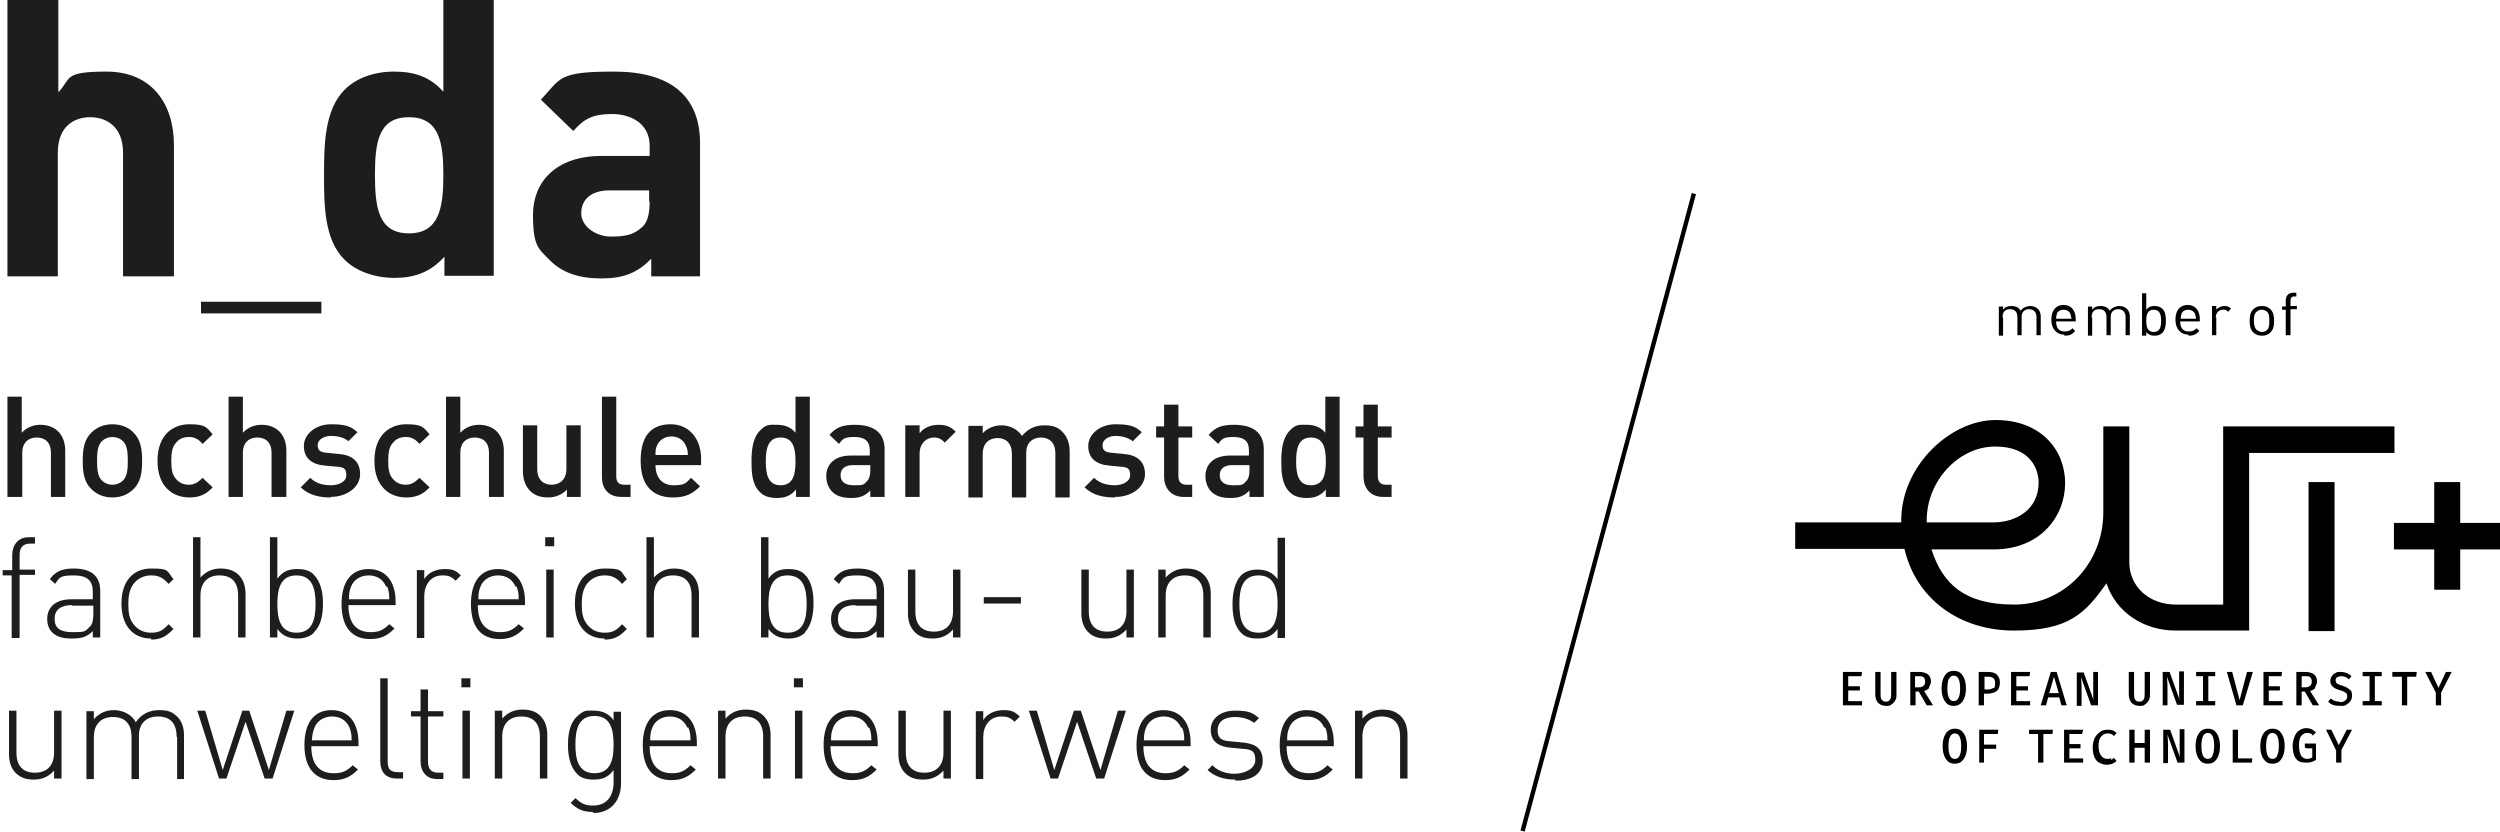 <?xml version="1.0" encoding="UTF-8"?>
<svg id="Ebene_1" data-name="Ebene 1" xmlns="http://www.w3.org/2000/svg" version="1.1" viewBox="0 0 471.4 156.8">
  <defs>
    <style>
      .cls-1 {
        fill: #1d1d1b;
      }

      .cls-1, .cls-2 {
        stroke-width: 0px;
      }

      .cls-2 {
        fill: #000;
      }
    </style>
  </defs>
  <g id="bau-_und_umweltingenieurwesen_2" data-name="bau- und umweltingenieurwesen 2">
    <path class="cls-1" d="M122.5,38c0,2.3-.4,3.9-1.4,4.8-1.7,1.6-3.4,1.8-6,1.8s-5.5-1.8-5.5-4.4,1.9-4.3,5.3-4.3h7.5v2.1h0ZM132,52.1v-25.1c0-8.9-5.6-13.5-16.2-13.5s-10,1.2-13.8,5.3l6.1,5.9c2-2.3,3.7-3.2,7.3-3.2s7.1,1.8,7.1,6v1.9h-9c-8.8,0-13,5-13,11.1s1.1,6.4,3.2,8.6c2.3,2.3,5.4,3.4,9.7,3.4s6.8-1.1,9.4-3.7v3.3h9.3ZM83.6,33c0,6.2-.8,11-6.5,11s-6.4-4.8-6.4-11,.7-10.9,6.4-10.9,6.5,4.7,6.5,10.9M93.1,52.1V0h-9.5v17.3c-2.5-2.8-5.4-3.8-9.3-3.8s-7.2,1.3-9.3,3.4c-3.8,3.8-3.9,10.3-3.9,16s0,12.3,3.9,16.1c2.1,2.1,5.6,3.4,9.4,3.4s6.8-1.1,9.4-4v3.6h9.3ZM60.6,56.9h-22.7v2.2h22.7v-2.2ZM32.8,52.1v-24.7c0-8.1-4.4-13.9-12.7-13.9s-6.6,1.3-9.1,3.9V0H1.4v52.1h9.5v-23.3c0-5,3.1-6.7,6.1-6.7s6.2,1.7,6.2,6.7v23.3h9.5Z"/>
    <g>
      <path class="cls-1" d="M9.6,93.7v-8.3c0-2.1-1.2-2.9-2.7-2.9s-2.7.9-2.7,2.9v8.3H1.4v-18.9h2.7v6.8c.9-1,2.2-1.5,3.5-1.5,3,0,4.7,2,4.7,4.9v8.7h-2.7Z"/>
      <path class="cls-1" d="M25.2,92.2c-.9.9-2.2,1.6-4,1.6s-3.1-.7-4-1.6c-1.3-1.3-1.6-3-1.6-5.3s.3-4,1.6-5.3c.9-.9,2.2-1.6,4-1.6s3.2.7,4,1.6c1.3,1.3,1.6,3,1.6,5.3s-.3,4-1.6,5.3ZM23.2,83.2c-.5-.5-1.2-.8-2-.8s-1.5.3-2,.8c-.8.8-.9,2.2-.9,3.7s.1,2.9.9,3.7c.5.5,1.2.8,2,.8s1.5-.3,2-.8c.8-.8.9-2.2.9-3.7s-.1-2.9-.9-3.7Z"/>
      <path class="cls-1" d="M35.7,93.8c-3,0-6-1.9-6-6.9s3-6.9,6-6.9,3.2.5,4.4,1.9l-1.9,1.8c-.8-.9-1.5-1.3-2.6-1.3s-1.9.4-2.5,1.2c-.6.7-.8,1.7-.8,3.3s.2,2.6.8,3.3c.6.8,1.5,1.2,2.5,1.2s1.7-.4,2.6-1.3l1.9,1.8c-1.3,1.4-2.6,1.9-4.4,1.9h0Z"/>
      <path class="cls-1" d="M51.2,93.7v-8.3c0-2.1-1.2-2.9-2.7-2.9s-2.7.9-2.7,2.9v8.3h-2.7v-18.9h2.7v6.8c.9-1,2.2-1.5,3.5-1.5,3,0,4.7,2,4.7,4.9v8.7h-2.7Z"/>
      <path class="cls-1" d="M62.4,93.8c-2.2,0-4.1-.4-5.7-1.9l1.8-1.8c1.1,1.1,2.5,1.4,3.9,1.4s2.9-.6,2.9-1.9-.5-1.5-1.8-1.6l-2.2-.2c-2.5-.2-4-1.4-4-3.7s2.3-4.1,5.1-4.1,3.8.4,5,1.5l-1.7,1.7c-.8-.7-2-1-3.3-1s-2.5.7-2.5,1.7.4,1.4,1.9,1.5l2.1.2c2.5.2,4,1.4,4,3.8s-2.4,4.3-5.6,4.3h0Z"/>
      <path class="cls-1" d="M76.6,93.8c-3,0-6-1.9-6-6.9s3-6.9,6-6.9,3.2.5,4.4,1.9l-1.9,1.8c-.8-.9-1.5-1.3-2.6-1.3s-1.9.4-2.5,1.2c-.6.7-.8,1.7-.8,3.3s.2,2.6.8,3.3c.6.8,1.5,1.2,2.5,1.2s1.7-.4,2.6-1.3l1.9,1.8c-1.3,1.4-2.6,1.9-4.4,1.9h0Z"/>
      <path class="cls-1" d="M92.2,93.7v-8.3c0-2.1-1.2-2.9-2.7-2.9s-2.7.9-2.7,2.9v8.3h-2.7v-18.9h2.7v6.8c.9-1,2.2-1.5,3.5-1.5,3,0,4.7,2,4.7,4.9v8.7h-2.7Z"/>
      <path class="cls-1" d="M106.9,93.7v-1.4c-.9,1-2.2,1.5-3.6,1.5s-2.5-.4-3.3-1.2c-1-1-1.4-2.3-1.4-3.8v-8.6h2.7v8.2c0,2.1,1.2,3,2.7,3s2.8-.9,2.8-3v-8.2h2.7v13.5h-2.7,0Z"/>
      <path class="cls-1" d="M117.2,93.7c-2.6,0-3.7-1.7-3.7-3.7v-15.2h2.7v15c0,1,.4,1.6,1.5,1.6h1.2v2.3h-1.7Z"/>
      <path class="cls-1" d="M123.6,87.7c0,2.3,1.2,3.8,3.4,3.8s2.3-.4,3.3-1.4l1.7,1.6c-1.4,1.4-2.7,2.1-5.1,2.1-3.4,0-6.1-1.8-6.1-6.9s2.3-6.9,5.7-6.9,5.7,2.7,5.7,6.5v1.2h-8.8,0ZM129.3,84c-.4-1-1.4-1.7-2.7-1.7s-2.3.7-2.7,1.7c-.3.6-.3,1-.3,1.8h6.1c0-.8-.1-1.2-.4-1.8Z"/>
      <path class="cls-1" d="M150.1,93.7v-1.4c-1,1.2-2.1,1.6-3.6,1.6s-2.6-.4-3.3-1.2c-1.4-1.4-1.5-3.7-1.5-5.7s.2-4.3,1.5-5.7,1.9-1.2,3.3-1.2,2.6.4,3.5,1.5v-6.8h2.7v18.9h-2.7ZM147.2,82.5c-2.4,0-2.8,2.1-2.8,4.5s.4,4.5,2.8,4.5,2.8-2.1,2.8-4.5-.4-4.5-2.8-4.5Z"/>
      <path class="cls-1" d="M164.1,93.7v-1.2c-1,1-1.9,1.4-3.6,1.4s-2.8-.4-3.6-1.2c-.7-.7-1.1-1.8-1.1-2.9,0-2.3,1.6-3.9,4.6-3.9h3.6v-1c0-1.7-.9-2.5-2.9-2.5s-2.2.4-2.9,1.3l-1.8-1.7c1.3-1.5,2.6-1.9,4.8-1.9,3.7,0,5.6,1.6,5.6,4.6v9h-2.7,0ZM164.1,87.7h-3.2c-1.6,0-2.4.7-2.4,1.9s.8,1.9,2.5,1.9,1.8,0,2.5-.8c.4-.4.6-1,.6-2v-1.1Z"/>
      <path class="cls-1" d="M178.1,83.4c-.6-.6-1.1-.9-2-.9-1.5,0-2.7,1.2-2.7,3v8.2h-2.7v-13.5h2.7v1.5c.7-1,2.1-1.6,3.6-1.6s2.3.4,3.2,1.3l-2.1,2.1h0Z"/>
      <path class="cls-1" d="M199,93.7v-8.2c0-2.1-1.2-3-2.7-3s-2.8.9-2.8,2.9v8.4h-2.7v-8.2c0-2.1-1.2-3-2.7-3s-2.8.9-2.8,3v8.2h-2.7v-13.5h2.7v1.4c.9-1,2.2-1.5,3.6-1.5s3,.7,3.8,2c1.1-1.3,2.4-2,4.2-2s2.6.4,3.4,1.2c1,1,1.4,2.3,1.4,3.8v8.6h-2.7Z"/>
      <path class="cls-1" d="M210.2,93.8c-2.2,0-4.1-.4-5.7-1.9l1.8-1.8c1.1,1.1,2.6,1.4,3.9,1.4s2.9-.6,2.9-1.9-.5-1.5-1.8-1.6l-2.1-.2c-2.5-.2-4-1.4-4-3.7s2.3-4.1,5.1-4.1,3.8.4,5,1.5l-1.7,1.7c-.9-.7-2.1-1-3.3-1s-2.4.7-2.4,1.7.4,1.4,1.9,1.5l2.1.2c2.5.2,4,1.4,4,3.8s-2.4,4.3-5.6,4.3h0Z"/>
      <path class="cls-1" d="M223.2,93.7c-2.5,0-3.7-1.8-3.7-3.8v-7.4h-1.5v-2.1h1.5v-4.1h2.7v4.1h2.6v2.1h-2.6v7.3c0,1,.5,1.6,1.5,1.6h1.1v2.3h-1.6Z"/>
      <path class="cls-1" d="M235.6,93.7v-1.2c-1,1-1.9,1.4-3.6,1.4s-2.8-.4-3.6-1.2c-.7-.7-1.1-1.8-1.1-2.9,0-2.3,1.6-3.9,4.6-3.9h3.6v-1c0-1.7-.9-2.5-2.9-2.5s-2.2.4-2.9,1.3l-1.8-1.7c1.3-1.5,2.6-1.9,4.8-1.9,3.7,0,5.6,1.6,5.6,4.6v9h-2.7,0ZM235.6,87.7h-3.2c-1.6,0-2.4.7-2.4,1.9s.8,1.9,2.5,1.9,1.8,0,2.5-.8c.4-.4.6-1,.6-2v-1.1Z"/>
      <path class="cls-1" d="M250,93.7v-1.4c-1,1.2-2.1,1.6-3.6,1.6s-2.6-.4-3.3-1.2c-1.4-1.4-1.5-3.7-1.5-5.7s.2-4.3,1.5-5.7,1.9-1.2,3.3-1.2,2.6.4,3.5,1.5v-6.8h2.7v18.9h-2.7ZM247.2,82.5c-2.4,0-2.8,2.1-2.8,4.5s.4,4.5,2.8,4.5,2.8-2.1,2.8-4.5-.4-4.5-2.8-4.5Z"/>
      <path class="cls-1" d="M260.8,93.7c-2.5,0-3.7-1.8-3.7-3.8v-7.4h-1.5v-2.1h1.5v-4.1h2.7v4.1h2.6v2.1h-2.6v7.3c0,1,.5,1.6,1.5,1.6h1.1v2.3h-1.6,0Z"/>
      <path class="cls-1" d="M3.6,120.3h-1.4v-11.8H.5v-1h1.8v-2.8c0-1.9,1.1-3.4,3.1-3.4h1.2v1.2h-.9c-1.4,0-2,.8-2,2.1v2.8h2.9v1h-2.9v11.8h0Z"/>
      <path class="cls-1" d="M17.5,119c-1.1,1.1-2.1,1.4-3.9,1.4s-2.9-.3-3.8-1.2c-.6-.6-.9-1.5-.9-2.5,0-2.3,1.7-3.7,4.5-3.7h4.1v-1.4c0-2.1-1-3.1-3.6-3.1s-2.7.4-3.5,1.6l-1-.9c1.1-1.5,2.4-2,4.5-2,3.4,0,5,1.5,5,4.2v8.8h-1.4v-1.3h0ZM13.6,114.1c-2.2,0-3.3.9-3.3,2.6s1,2.5,3.4,2.5,2.3-.1,3.2-1c.5-.4.7-1.3.7-2.4v-1.6h-4Z"/>
      <path class="cls-1" d="M28.5,120.4c-3.5,0-5.6-2.5-5.6-6.6s2.1-6.6,5.6-6.6,2.9.4,4.2,2l-.9.9c-1.1-1.2-1.9-1.6-3.3-1.6s-2.6.6-3.4,1.7c-.6.9-.9,1.9-.9,3.7s.2,2.7.9,3.7c.8,1.1,1.9,1.7,3.4,1.7s2.2-.4,3.3-1.6l.9.9c-1.4,1.5-2.5,2-4.2,2Z"/>
      <path class="cls-1" d="M44.9,112.3c0-2.5-1.2-3.8-3.5-3.8s-3.6,1.4-3.6,3.8v7.9h-1.4v-18.9h1.4v7.6c1-1.1,2.2-1.7,3.8-1.7,3,0,4.7,1.8,4.7,4.8v8.2h-1.4v-7.9h0Z"/>
      <path class="cls-1" d="M59.2,119.3c-.7.7-1.8,1.1-3.1,1.1s-2.7-.3-3.8-1.8v1.6h-1.4v-18.9h1.4v7.8c1.1-1.5,2.3-1.8,3.8-1.8s2.5.4,3.1,1.1c1.3,1.3,1.7,3.4,1.7,5.4s-.3,4.1-1.7,5.4h0ZM55.9,108.5c-3.1,0-3.6,2.7-3.6,5.4s.5,5.4,3.6,5.4,3.6-2.7,3.6-5.4-.5-5.4-3.6-5.4Z"/>
      <path class="cls-1" d="M69.9,119.2c1.5,0,2.4-.4,3.5-1.5l1,.8c-1.3,1.3-2.5,2-4.6,2-3.5,0-5.4-2.3-5.4-6.6s1.9-6.6,5.1-6.6,5.1,2.3,5.1,6.2v.6h-8.9c0,3.3,1.4,5.1,4.2,5.1ZM72.8,110.6c-.6-1.4-1.8-2.1-3.3-2.1s-2.8.8-3.3,2.1c-.3.8-.4,1.2-.4,2.4h7.6c0-1.2-.1-1.6-.4-2.4h0Z"/>
      <path class="cls-1" d="M83.4,108.5c-2.2,0-3.4,1.8-3.4,3.9v7.9h-1.4v-12.8h1.4v1.7c.7-1.2,2.2-1.9,3.8-1.9s2.2.3,3.1,1.2l-1,1c-.8-.8-1.4-1-2.4-1h0Z"/>
      <path class="cls-1" d="M94.3,119.2c1.5,0,2.4-.4,3.5-1.5l1,.8c-1.3,1.3-2.5,2-4.6,2-3.5,0-5.4-2.3-5.4-6.6s1.9-6.6,5.1-6.6,5.1,2.3,5.1,6.2v.6h-8.9c0,3.3,1.4,5.1,4.2,5.1ZM97.2,110.6c-.6-1.4-1.8-2.1-3.3-2.1s-2.8.8-3.3,2.1c-.3.8-.4,1.2-.4,2.4h7.6c0-1.2-.1-1.6-.4-2.4h0Z"/>
      <path class="cls-1" d="M102.8,101.3h1.7v1.7h-1.7v-1.7ZM103,107.4h1.4v12.8h-1.4v-12.8Z"/>
      <path class="cls-1" d="M114,120.4c-3.5,0-5.6-2.5-5.6-6.6s2.1-6.6,5.6-6.6,2.9.4,4.2,2l-.9.9c-1.1-1.2-1.9-1.6-3.3-1.6s-2.6.6-3.4,1.7c-.6.9-.9,1.9-.9,3.7s.2,2.7.9,3.7c.8,1.1,1.9,1.7,3.4,1.7s2.2-.4,3.3-1.6l.9.9c-1.4,1.5-2.5,2-4.2,2Z"/>
      <path class="cls-1" d="M130.4,112.3c0-2.5-1.2-3.8-3.5-3.8s-3.6,1.4-3.6,3.8v7.9h-1.4v-18.9h1.4v7.6c1-1.1,2.2-1.7,3.8-1.7,3,0,4.7,1.8,4.7,4.8v8.2h-1.4v-7.9h0Z"/>
      <path class="cls-1" d="M151.8,119.3c-.7.7-1.8,1.1-3.1,1.1s-2.7-.3-3.8-1.8v1.6h-1.4v-18.9h1.4v7.8c1.1-1.5,2.3-1.8,3.8-1.8s2.5.4,3.1,1.1c1.3,1.3,1.6,3.4,1.6,5.4s-.4,4.1-1.6,5.4h0ZM148.5,108.5c-3.1,0-3.6,2.7-3.6,5.4s.5,5.4,3.6,5.4,3.6-2.7,3.6-5.4-.5-5.4-3.6-5.4Z"/>
      <path class="cls-1" d="M165.3,119c-1.1,1.1-2.1,1.4-3.9,1.4s-2.9-.3-3.8-1.2c-.6-.6-.9-1.5-.9-2.5,0-2.3,1.7-3.7,4.5-3.7h4.1v-1.4c0-2.1-1-3.1-3.6-3.1s-2.7.4-3.5,1.6l-1-.9c1.1-1.5,2.4-2,4.5-2,3.4,0,5,1.5,5,4.2v8.8h-1.4v-1.3h0ZM161.3,114.1c-2.2,0-3.3.9-3.3,2.6s1,2.5,3.4,2.5,2.3-.1,3.2-1c.5-.4.7-1.3.7-2.4v-1.6h-4Z"/>
      <path class="cls-1" d="M179.7,118.7c-1,1.1-2.2,1.7-3.8,1.7s-2.6-.4-3.4-1.2c-.9-.9-1.3-2.1-1.3-3.6v-8.2h1.4v7.9c0,2.5,1.2,3.8,3.5,3.8s3.6-1.4,3.6-3.8v-7.9h1.4v12.8h-1.4v-1.5h0Z"/>
      <path class="cls-1" d="M185.5,112.6h7v1.2h-7v-1.2Z"/>
      <path class="cls-1" d="M212.4,118.7c-1,1.1-2.2,1.7-3.8,1.7s-2.6-.4-3.4-1.2c-.9-.9-1.3-2.1-1.3-3.6v-8.2h1.4v7.9c0,2.5,1.2,3.8,3.5,3.8s3.6-1.4,3.6-3.8v-7.9h1.4v12.8h-1.4v-1.5h0Z"/>
      <path class="cls-1" d="M226.9,112.3c0-2.5-1.2-3.8-3.5-3.8s-3.6,1.4-3.6,3.8v7.9h-1.4v-12.8h1.4v1.5c1-1.1,2.2-1.7,3.8-1.7s2.6.4,3.4,1.2c.9.9,1.3,2.1,1.3,3.6v8.2h-1.4v-7.9h0Z"/>
      <path class="cls-1" d="M240.9,118.6c-1.1,1.5-2.3,1.8-3.8,1.8s-2.5-.4-3.1-1.1c-1.3-1.3-1.6-3.4-1.6-5.4s.4-4.1,1.6-5.4c.7-.7,1.8-1.1,3.1-1.1s2.7.3,3.8,1.8v-7.8h1.4v18.9h-1.4v-1.6h0ZM237.3,108.5c-3.1,0-3.6,2.7-3.6,5.4s.5,5.4,3.6,5.4,3.6-2.7,3.6-5.4-.5-5.4-3.6-5.4Z"/>
      <path class="cls-1" d="M10.2,145.3c-1,1.1-2.2,1.7-3.8,1.7s-2.5-.4-3.4-1.2c-.9-.9-1.3-2.1-1.3-3.6v-8.2h1.4v7.9c0,2.5,1.2,3.8,3.5,3.8s3.6-1.4,3.6-3.8v-7.9h1.4v12.8h-1.4v-1.5h0Z"/>
      <path class="cls-1" d="M33.3,138.9c0-2.5-1.2-3.8-3.5-3.8s-3.6,1.4-3.6,3.6v8.2h-1.4v-7.9c0-2.5-1.2-3.8-3.5-3.8s-3.6,1.4-3.6,3.8v7.9h-1.4v-12.8h1.4v1.5c1-1.1,2.2-1.7,3.8-1.7s3.4.8,4.1,2.3c1-1.5,2.5-2.3,4.4-2.3s2.5.4,3.4,1.2c.9.9,1.3,2.1,1.3,3.6v8.2h-1.3v-7.9h0Z"/>
      <path class="cls-1" d="M49.9,146.8l-3.6-10.7-3.6,10.7h-1.4l-4.1-12.8h1.5l3.3,11.2,3.7-11.2h1.3l3.7,11.2,3.3-11.2h1.5l-4.1,12.8h-1.4Z"/>
      <path class="cls-1" d="M63,145.8c1.5,0,2.4-.4,3.5-1.5l1,.8c-1.3,1.3-2.5,2-4.6,2-3.5,0-5.5-2.3-5.5-6.6s1.9-6.6,5.1-6.6,5.1,2.3,5.1,6.2v.6h-8.9c0,3.3,1.4,5.1,4.2,5.1ZM65.9,137.2c-.6-1.4-1.8-2.1-3.3-2.1s-2.8.8-3.3,2.1c-.3.8-.4,1.2-.5,2.4h7.5c0-1.2-.1-1.6-.4-2.4h0Z"/>
      <path class="cls-1" d="M71.7,143.5v-15.6h1.4v15.6c0,1.5.4,2.1,2,2.1h.9v1.2h-1.2c-2.1,0-3.1-1.3-3.1-3.3h0Z"/>
      <path class="cls-1" d="M79.3,143.5v-8.4h-1.8v-1h1.8v-4.1h1.4v4.1h2.9v1h-2.9v8.5c0,1.4.6,2.1,2,2.1h.9v1.2h-1.2c-2,0-3.1-1.4-3.1-3.4h0Z"/>
      <path class="cls-1" d="M87,127.9h1.7v1.7h-1.7v-1.7ZM87.2,134h1.4v12.8h-1.4v-12.8Z"/>
      <path class="cls-1" d="M101.8,138.9c0-2.5-1.2-3.8-3.5-3.8s-3.6,1.4-3.6,3.8v7.9h-1.4v-12.8h1.4v1.5c1-1.1,2.2-1.7,3.8-1.7s2.6.4,3.4,1.2c.9.9,1.3,2.1,1.3,3.6v8.2h-1.4v-7.9h0Z"/>
      <path class="cls-1" d="M111.8,153.1c-1.9,0-2.9-.5-4.2-1.7l.9-.9c1,.9,1.7,1.4,3.3,1.4,2.7,0,3.9-1.9,3.9-4.4v-2.3c-1.1,1.5-2.3,1.8-3.8,1.8s-2.5-.4-3.1-1.1c-1.3-1.3-1.7-3.4-1.7-5.4s.3-4.1,1.7-5.4,1.8-1.1,3.1-1.1,2.7.3,3.8,1.8v-1.6h1.4v13.5c0,3.2-1.9,5.6-5.2,5.6h0ZM112.1,135c-3.1,0-3.6,2.7-3.6,5.4s.5,5.4,3.6,5.4,3.6-2.7,3.6-5.4-.5-5.4-3.6-5.4Z"/>
      <path class="cls-1" d="M126.7,145.8c1.5,0,2.4-.4,3.5-1.5l1,.8c-1.3,1.3-2.5,2-4.6,2-3.5,0-5.4-2.3-5.4-6.6s1.9-6.6,5.1-6.6,5.1,2.3,5.1,6.2v.6h-8.9c0,3.3,1.4,5.1,4.2,5.1h0ZM129.6,137.2c-.6-1.4-1.8-2.1-3.3-2.1s-2.8.8-3.3,2.1c-.3.8-.4,1.2-.4,2.4h7.6c0-1.2-.1-1.6-.4-2.4h0Z"/>
      <path class="cls-1" d="M143.9,138.9c0-2.5-1.2-3.8-3.5-3.8s-3.6,1.4-3.6,3.8v7.9h-1.4v-12.8h1.4v1.5c1-1.1,2.2-1.7,3.8-1.7s2.6.4,3.4,1.2c.9.9,1.3,2.1,1.3,3.6v8.2h-1.4v-7.9h0Z"/>
      <path class="cls-1" d="M149.7,127.9h1.7v1.7h-1.7v-1.7ZM149.9,134h1.4v12.8h-1.4v-12.8Z"/>
      <path class="cls-1" d="M160.8,145.8c1.5,0,2.4-.4,3.5-1.5l1,.8c-1.3,1.3-2.5,2-4.6,2-3.5,0-5.4-2.3-5.4-6.6s1.9-6.6,5.1-6.6,5.1,2.3,5.1,6.2v.6h-8.9c0,3.3,1.4,5.1,4.2,5.1ZM163.7,137.2c-.6-1.4-1.8-2.1-3.3-2.1s-2.8.8-3.3,2.1c-.3.8-.4,1.2-.4,2.4h7.6c0-1.2-.1-1.6-.4-2.4h0Z"/>
      <path class="cls-1" d="M177.9,145.3c-1,1.1-2.2,1.7-3.8,1.7s-2.6-.4-3.4-1.2c-.9-.9-1.3-2.1-1.3-3.6v-8.2h1.4v7.9c0,2.5,1.2,3.8,3.5,3.8s3.6-1.4,3.6-3.8v-7.9h1.4v12.8h-1.4v-1.5h0Z"/>
      <path class="cls-1" d="M188.8,135.1c-2.2,0-3.4,1.8-3.4,3.9v7.9h-1.4v-12.8h1.4v1.7c.7-1.2,2.2-1.9,3.8-1.9s2.1.3,3.1,1.2l-1,1c-.8-.8-1.4-1-2.4-1h0Z"/>
      <path class="cls-1" d="M206.7,146.8l-3.6-10.7-3.6,10.7h-1.4l-4.1-12.8h1.5l3.3,11.2,3.7-11.2h1.3l3.7,11.2,3.3-11.2h1.5l-4.1,12.8h-1.4Z"/>
      <path class="cls-1" d="M219.8,145.8c1.5,0,2.4-.4,3.5-1.5l1,.8c-1.3,1.3-2.5,2-4.6,2-3.5,0-5.4-2.3-5.4-6.6s1.9-6.6,5.1-6.6,5.1,2.3,5.1,6.2v.6h-8.9c0,3.3,1.4,5.1,4.2,5.1ZM222.7,137.2c-.6-1.4-1.8-2.1-3.3-2.1s-2.8.8-3.3,2.1c-.3.8-.4,1.2-.4,2.4h7.6c0-1.2-.1-1.6-.4-2.4h0Z"/>
      <path class="cls-1" d="M232.9,147c-2.2,0-3.9-.6-5.2-1.8l.9-.9c1,1,2.4,1.6,4.2,1.6s3.9-.9,3.9-2.6-.7-2-2.4-2.1l-2.1-.2c-2.6-.2-3.9-1.3-3.9-3.4s1.8-3.6,4.6-3.6,3.4.5,4.5,1.4l-.9.9c-1-.7-2.2-1.1-3.6-1.1-2.1,0-3.3.9-3.3,2.5s.8,2,2.6,2.1l2.1.2c2.1.2,3.8.9,3.8,3.4s-2,3.8-5.1,3.8h0Z"/>
      <path class="cls-1" d="M246.8,145.8c1.5,0,2.4-.4,3.5-1.5l1,.8c-1.3,1.3-2.5,2-4.6,2-3.5,0-5.4-2.3-5.4-6.6s1.9-6.6,5.1-6.6,5.1,2.3,5.1,6.2v.6h-8.9c0,3.3,1.4,5.1,4.2,5.1ZM249.7,137.2c-.6-1.4-1.8-2.1-3.3-2.1s-2.8.8-3.3,2.1c-.3.8-.4,1.2-.4,2.4h7.6c0-1.2-.1-1.6-.4-2.4h0Z"/>
      <path class="cls-1" d="M264,138.9c0-2.5-1.2-3.8-3.5-3.8s-3.6,1.4-3.6,3.8v7.9h-1.4v-12.8h1.4v1.5c1-1.1,2.2-1.7,3.8-1.7s2.5.4,3.4,1.2c.9.9,1.3,2.1,1.3,3.6v8.2h-1.4v-7.9h0Z"/>
    </g>
  </g>
  <g id="eut_V2" data-name="eut V2">
    <g>
      <polygon class="cls-2" points="286.7 156.6 287.5 156.8 319.8 36.6 319 36.4 286.7 156.6"/>
      <path class="cls-2" d="M377.6,59.8c0-1,.5-1.5,1.4-1.5s1.4.5,1.4,1.5v3.4h.8v-3.5c0-.9.6-1.4,1.4-1.4s1.4.5,1.4,1.5v3.4h.8v-3.5c0-.6-.2-1.2-.6-1.5-.3-.3-.8-.5-1.4-.5s-1.4.3-1.8.9c-.3-.6-.9-.9-1.7-.9s-1.2.2-1.6.7v-.6h-.8v5.5h.8v-3.4h0Z"/>
      <path class="cls-2" d="M389.3,63.3c1,0,1.5-.3,2-.9l-.5-.5c-.4.4-.8.6-1.5.6-1.1,0-1.6-.7-1.6-1.9h3.7v-.4c0-1.6-.8-2.7-2.3-2.7s-2.3,1.1-2.3,2.8,1,2.8,2.4,2.8h0ZM387.8,59.2c.2-.5.7-.8,1.3-.8s1.1.3,1.3.8c.1.3.1.5.2.9h-2.9c0-.4,0-.6.2-.9h0Z"/>
      <path class="cls-2" d="M394.4,59.8c0-1,.5-1.5,1.4-1.5s1.4.5,1.4,1.5v3.4h.8v-3.5c0-.9.6-1.4,1.4-1.4s1.4.5,1.4,1.5v3.4h.8v-3.5c0-.6-.2-1.2-.6-1.5-.3-.3-.8-.5-1.4-.5s-1.4.3-1.8.9c-.3-.6-.9-.9-1.7-.9s-1.2.2-1.6.7v-.6h-.8v5.5h.8v-3.4h0Z"/>
      <path class="cls-2" d="M404.7,62.6c.5.6,1,.7,1.6.7s1.1-.2,1.4-.5c.6-.6.7-1.5.7-2.3s-.1-1.8-.7-2.3c-.3-.3-.8-.5-1.4-.5s-1.1.1-1.6.7v-3.1h-.8v8h.8v-.7h0ZM406.1,58.4c1.2,0,1.4,1,1.4,2.1s-.2,2.1-1.4,2.1-1.4-1-1.4-2.1.2-2.1,1.4-2.1Z"/>
      <path class="cls-2" d="M412.7,63.3c.9,0,1.5-.3,2-.9l-.5-.5c-.4.4-.8.6-1.5.6-1.1,0-1.6-.7-1.6-1.9h3.7v-.4c0-1.6-.8-2.7-2.3-2.7s-2.3,1.1-2.3,2.8,1,2.8,2.4,2.8h0ZM411.3,59.2c.2-.5.7-.8,1.3-.8s1.1.3,1.3.8c.1.3.1.5.2.9h-2.9c0-.4,0-.6.2-.9h0Z"/>
      <path class="cls-2" d="M417.8,59.9c0-.8.5-1.5,1.3-1.5s.6,0,1,.4l.6-.6c-.4-.4-.8-.5-1.3-.5s-1.2.3-1.5.7v-.7h-.8v5.5h.8v-3.4h0Z"/>
      <path class="cls-2" d="M426.5,63.3c.7,0,1.2-.2,1.6-.6.6-.6.7-1.3.7-2.2s-.1-1.6-.7-2.2c-.4-.4-.9-.6-1.6-.6s-1.2.2-1.6.6c-.6.6-.7,1.3-.7,2.2s.1,1.6.7,2.2c.4.4.9.6,1.6.6ZM425.5,58.8c.3-.3.6-.4,1-.4s.8.2,1,.4c.4.4.4,1.1.4,1.7s0,1.3-.4,1.7c-.3.3-.6.4-1,.4s-.7-.2-1-.4c-.4-.4-.5-1.1-.5-1.7s0-1.3.5-1.7Z"/>
      <path class="cls-2" d="M431.1,63.2h.8v-4.9h1.2v-.6h-1.2v-1c0-.5.2-.8.7-.8h.4v-.7h-.6c-1,0-1.4.7-1.4,1.5v1.1h-.7v.6h.7v4.9h0Z"/>
      <path class="cls-2" d="M363.7,129.6c.2-.3.4-.7.4-1.1,0-1.2-.8-1.8-2.3-1.8h-1.6v6.3h1v-2.6h.6l1.5,2.6h1.2l-1.7-2.7c.4-.1.7-.3,1-.6h0ZM361.1,129.6v-2.1h.7c.4,0,.7,0,.9.2.2.2.3.4.3.8s-.1.7-.3.8c-.2.2-.5.3-.9.3h-.7,0Z"/>
      <path class="cls-2" d="M436.5,129.6c.2-.3.4-.7.4-1.1,0-1.2-.8-1.8-2.3-1.8h-1.6v6.3h1v-2.6h.6l1.5,2.6h1.2l-1.7-2.7c.4-.1.7-.3,1-.6ZM434,129.6v-2.1h.7c.4,0,.7,0,.9.2.2.2.3.4.3.8s-.1.7-.3.8c-.2.2-.5.3-.9.3h-.7Z"/>
      <path class="cls-2" d="M428.5,137.4c-.7,0-1.3.3-1.7.9s-.6,1.4-.6,2.4.2,1.8.6,2.4c.4.6.9.9,1.7.9s1.3-.3,1.7-.9c.4-.6.6-1.4.6-2.4s-.2-1.8-.6-2.4c-.4-.6-.9-.9-1.7-.9h0ZM429.4,142.5c-.2.4-.5.6-.9.6s-.7-.2-.9-.6c-.2-.4-.3-1-.3-1.8s.1-1.4.3-1.9c.2-.4.5-.6.9-.6s.7.2.9.6c.2.4.3,1,.3,1.8s-.1,1.4-.3,1.8h0Z"/>
      <path class="cls-2" d="M368.6,137.4c-.7,0-1.3.3-1.7.9s-.6,1.4-.6,2.4.2,1.8.6,2.4c.4.6.9.9,1.7.9s1.3-.3,1.7-.9c.4-.6.6-1.4.6-2.4s-.2-1.8-.6-2.4c-.4-.6-.9-.9-1.7-.9ZM369.5,142.5c-.2.4-.5.6-.9.6s-.7-.2-.9-.6-.3-1-.3-1.8.1-1.4.3-1.8c.2-.4.5-.6.9-.6s.7.2.9.6c.2.4.3,1,.3,1.8s-.1,1.4-.3,1.8h0Z"/>
      <path class="cls-2" d="M368.4,133.1c.7,0,1.3-.3,1.7-.9.4-.6.6-1.4.6-2.4s-.2-1.8-.6-2.4c-.4-.6-.9-.9-1.7-.9s-1.3.3-1.7.9-.6,1.4-.6,2.4.2,1.8.6,2.4c.4.6.9.9,1.7.9ZM367.5,128c.2-.4.5-.6.9-.6s.7.2.9.6c.2.4.3,1,.3,1.8s-.1,1.4-.3,1.8-.5.6-.9.6-.7-.2-.9-.6c-.2-.4-.3-1-.3-1.8s.1-1.4.3-1.9h0Z"/>
      <path class="cls-2" d="M435,141.1h1v1.7c-.3.2-.6.3-1,.3s-.8-.2-1.1-.6c-.2-.4-.4-1-.4-1.9s.1-1.4.4-1.8.7-.6,1.1-.6.4,0,.6.1c.2,0,.4.2.5.4l.6-.6c-.2-.2-.5-.4-.8-.6-.3-.1-.6-.2-1-.2s-.9.1-1.3.4c-.4.2-.7.6-.9,1.1-.2.5-.4,1.1-.4,1.8,0,1.1.2,1.9.6,2.4.4.6,1,.8,1.8.8s.7,0,1.1-.1c.3-.1.6-.2.9-.4v-3.1h-2.1v.8c.1,0,.1,0,.1,0Z"/>
      <path class="cls-2" d="M356.6,130.7c0,.5,0,.9-.2,1.2s-.4.4-.8.4-.6-.1-.8-.4c-.2-.2-.2-.6-.2-1.2v-4h-1v4.2c0,.7.2,1.2.5,1.6.4.4.9.6,1.5.6s.8,0,1.1-.3c.3-.2.5-.4.7-.8.2-.3.2-.7.2-1.1v-4.2h-1v4h0Z"/>
      <polygon class="cls-2" points="451.1 127.6 452.9 127.6 452.9 133 453.9 133 453.9 127.6 455.6 127.6 455.7 126.7 451.1 126.7 451.1 127.6"/>
      <polygon class="cls-2" points="459.8 129.7 458.4 126.7 457.3 126.7 459.3 130.6 459.3 133 460.3 133 460.3 130.6 462.3 126.7 461.2 126.7 459.8 129.7"/>
      <polygon class="cls-2" points="348.5 130.2 350.7 130.2 350.7 129.4 348.5 129.4 348.5 127.5 351 127.5 351.1 126.7 347.5 126.7 347.5 133 351.1 133 351.1 132.2 348.5 132.2 348.5 130.2"/>
      <polygon class="cls-2" points="441 140.5 439.6 137.6 438.6 137.6 440.5 141.5 440.5 143.8 441.5 143.8 441.5 141.4 443.5 137.6 442.5 137.6 441 140.5"/>
      <polygon class="cls-2" points="445.5 127.5 446.8 127.5 446.8 132.2 445.5 132.2 445.5 133 449.1 133 449.1 132.2 447.8 132.2 447.8 127.5 449.1 127.5 449.1 126.7 445.5 126.7 445.5 127.5"/>
      <path class="cls-2" d="M395.6,126.7h-.9v2.9c0,.5,0,.9,0,1.3s0,.8.1,1.2l-1.9-5.3h-1.3v6.3h.9v-2.9c0-.7,0-1.5-.1-2.5l1.9,5.3h1.3v-6.3Z"/>
      <polygon class="cls-2" points="373.2 143.8 374.1 143.8 374.1 141.2 376.4 141.2 376.4 140.4 374.1 140.4 374.1 138.4 376.7 138.4 376.8 137.6 373.2 137.6 373.2 143.8"/>
      <polygon class="cls-2" points="430.2 127.5 430.3 126.7 426.8 126.7 426.8 133 430.4 133 430.4 132.2 427.8 132.2 427.8 130.2 429.9 130.2 429.9 129.4 427.8 129.4 427.8 127.5 430.2 127.5"/>
      <polygon class="cls-2" points="417.7 127.5 417.7 126.7 414.1 126.7 414.1 127.5 415.4 127.5 415.4 132.2 414.1 132.2 414.1 133 417.7 133 417.7 132.2 416.4 132.2 416.4 127.5 417.7 127.5"/>
      <path class="cls-2" d="M416.3,137.4c-.7,0-1.3.3-1.7.9s-.6,1.4-.6,2.4.2,1.8.6,2.4c.4.6.9.9,1.7.9s1.3-.3,1.7-.9c.4-.6.6-1.4.6-2.4s-.2-1.8-.6-2.4c-.4-.6-.9-.9-1.7-.9h0ZM417.2,142.5c-.2.4-.5.6-.9.6s-.7-.2-.9-.6c-.2-.4-.3-1-.3-1.8s.1-1.4.3-1.9c.2-.4.5-.6.9-.6s.7.2.9.6c.2.4.3,1,.3,1.8s-.1,1.4-.3,1.8h0Z"/>
      <polygon class="cls-2" points="404.4 140.1 402.5 140.1 402.5 137.6 401.5 137.6 401.5 143.8 402.5 143.8 402.5 141 404.4 141 404.4 143.8 405.4 143.8 405.4 137.6 404.4 137.6 404.4 140.1"/>
      <path class="cls-2" d="M398.1,143c-.2,0-.5.1-.7.1-.5,0-.9-.2-1.2-.6s-.5-1-.5-1.8.1-1.4.5-1.8c.3-.4.7-.6,1.2-.6s.9.1,1.2.5l.5-.6c-.2-.2-.5-.4-.8-.5-.3-.1-.6-.1-1-.1s-.9.1-1.3.4c-.4.3-.7.6-1,1.1-.2.5-.4,1.1-.4,1.8s.1,1.3.3,1.8.5.9.9,1.1.9.4,1.4.4c.8,0,1.4-.2,1.9-.7l-.5-.6c-.2.2-.4.3-.6.4h0Z"/>
      <path class="cls-2" d="M408.7,130.1c0-.7,0-1.5-.1-2.5l1.9,5.3h1.3v-6.3h-.9v2.9c0,.5,0,.9,0,1.3s0,.8.1,1.2l-1.9-5.3h-1.3v6.3h.9v-2.9h0Z"/>
      <path class="cls-2" d="M404.4,130.7c0,.5,0,.9-.2,1.2s-.4.4-.8.4-.6-.1-.8-.4c-.2-.2-.2-.6-.2-1.2v-4h-1v4.2c0,.7.2,1.2.5,1.6.4.4.9.6,1.5.6s.8,0,1.1-.3c.3-.2.5-.4.7-.8.2-.3.2-.7.2-1.1v-4.2h-1v4h0Z"/>
      <path class="cls-2" d="M441.1,132.3c-.6,0-1.2-.2-1.6-.6l-.5.6c.5.6,1.3.8,2.2.8s.9,0,1.2-.2.6-.4.8-.7c.2-.3.3-.6.3-1,0-.6-.1-1-.5-1.2-.3-.3-.7-.5-1.3-.7-.4-.1-.6-.2-.8-.3-.2,0-.3-.2-.4-.3,0-.1-.1-.3-.1-.4,0-.3.1-.5.3-.6.2-.1.5-.2.8-.2.5,0,1,.2,1.4.6l.5-.6c-.5-.5-1.2-.8-2-.8s-.7,0-1,.2c-.3.1-.5.3-.7.6-.2.3-.3.6-.3.9s.1.8.5,1.1c.3.3.8.5,1.5.7.3.1.6.2.7.3.2.1.3.2.4.3,0,.1.1.3.1.5,0,.3-.1.6-.4.8s-.5.3-.9.3h0Z"/>
      <polygon class="cls-2" points="382.6 138.4 384.3 138.4 384.3 143.8 385.3 143.8 385.3 138.4 387 138.4 387.1 137.6 382.6 137.6 382.6 138.4"/>
      <polygon class="cls-2" points="422 137.6 421 137.6 421 143.8 424.6 143.8 424.7 143 422 143 422 137.6"/>
      <path class="cls-2" d="M411,140.4c0,.5,0,.9,0,1.3s0,.8.1,1.2l-1.9-5.3h-1.3v6.3h.9v-2.9c0-.7,0-1.5-.1-2.5l1.9,5.3h1.3v-6.3h-.9v2.9h0Z"/>
      <polygon class="cls-2" points="382.7 127.5 382.8 126.7 379.2 126.7 379.2 133 382.8 133 382.8 132.2 380.2 132.2 380.2 130.2 382.4 130.2 382.4 129.4 380.2 129.4 380.2 127.5 382.7 127.5"/>
      <polygon class="cls-2" points="422.3 132 420.9 126.7 419.9 126.7 421.7 133 422.9 133 424.8 126.7 423.7 126.7 422.3 132"/>
      <polygon class="cls-2" points="390.2 141.1 392.3 141.1 392.3 140.3 390.2 140.3 390.2 138.4 392.6 138.4 392.8 137.6 389.2 137.6 389.2 143.8 392.8 143.8 392.8 143 390.2 143 390.2 141.1"/>
      <path class="cls-2" d="M387.9,126.7h-1.2l-1.9,6.3h1l.4-1.5h2.1l.4,1.5h1l-1.9-6.3h0ZM386.4,130.7l.9-3.1.9,3.1h-1.7Z"/>
      <path class="cls-2" d="M374.7,126.7h-1.6v6.3h1v-2.2h.7c.7,0,1.3-.2,1.7-.5.4-.3.6-.9.6-1.6s-.2-1.1-.6-1.5-1-.5-1.8-.5h0ZM375.8,129.7c-.2.2-.5.3-.9.3h-.7v-2.4h.7c.9,0,1.3.4,1.3,1.2s-.1.8-.3,1h0Z"/>
      <polygon class="cls-2" points="463.9 98.6 463.9 90.9 459 90.9 459 98.6 451.4 98.6 451.4 103.6 459 103.6 459 111.2 463.9 111.2 463.9 103.6 471.4 103.6 471.4 98.6 463.9 98.6"/>
      <rect class="cls-2" x="435.3" y="90.9" width="4.9" height="28.1"/>
      <path class="cls-2" d="M424.1,119v-33.6h27.4v-5h-32.3v33.6h-8.9c-5.1,0-8.8-3.4-8.8-8v-25.6h-4.9v16.2c0,9.7-7.4,17.4-16.8,17.4s-13.5-3.9-15.6-10.4h11.7c8.9,0,13.5-6.3,13.5-12.5s-4.5-11.9-13.1-11.9-17.8,8.7-17.8,18.9v.4h-20v5h20.6c2.2,9.4,10.3,15.4,20.7,15.4s13.4-3.3,17.4-8.9c1.8,5.4,6.9,8.9,13.1,8.9h13.8,0ZM363.3,98.5v-.4c0-7.4,6-13.9,12.9-13.9s8.2,4.5,8.2,6.8c0,5.2-4.4,7.5-8.5,7.5h-12.5,0Z"/>
    </g>
  </g>
</svg>